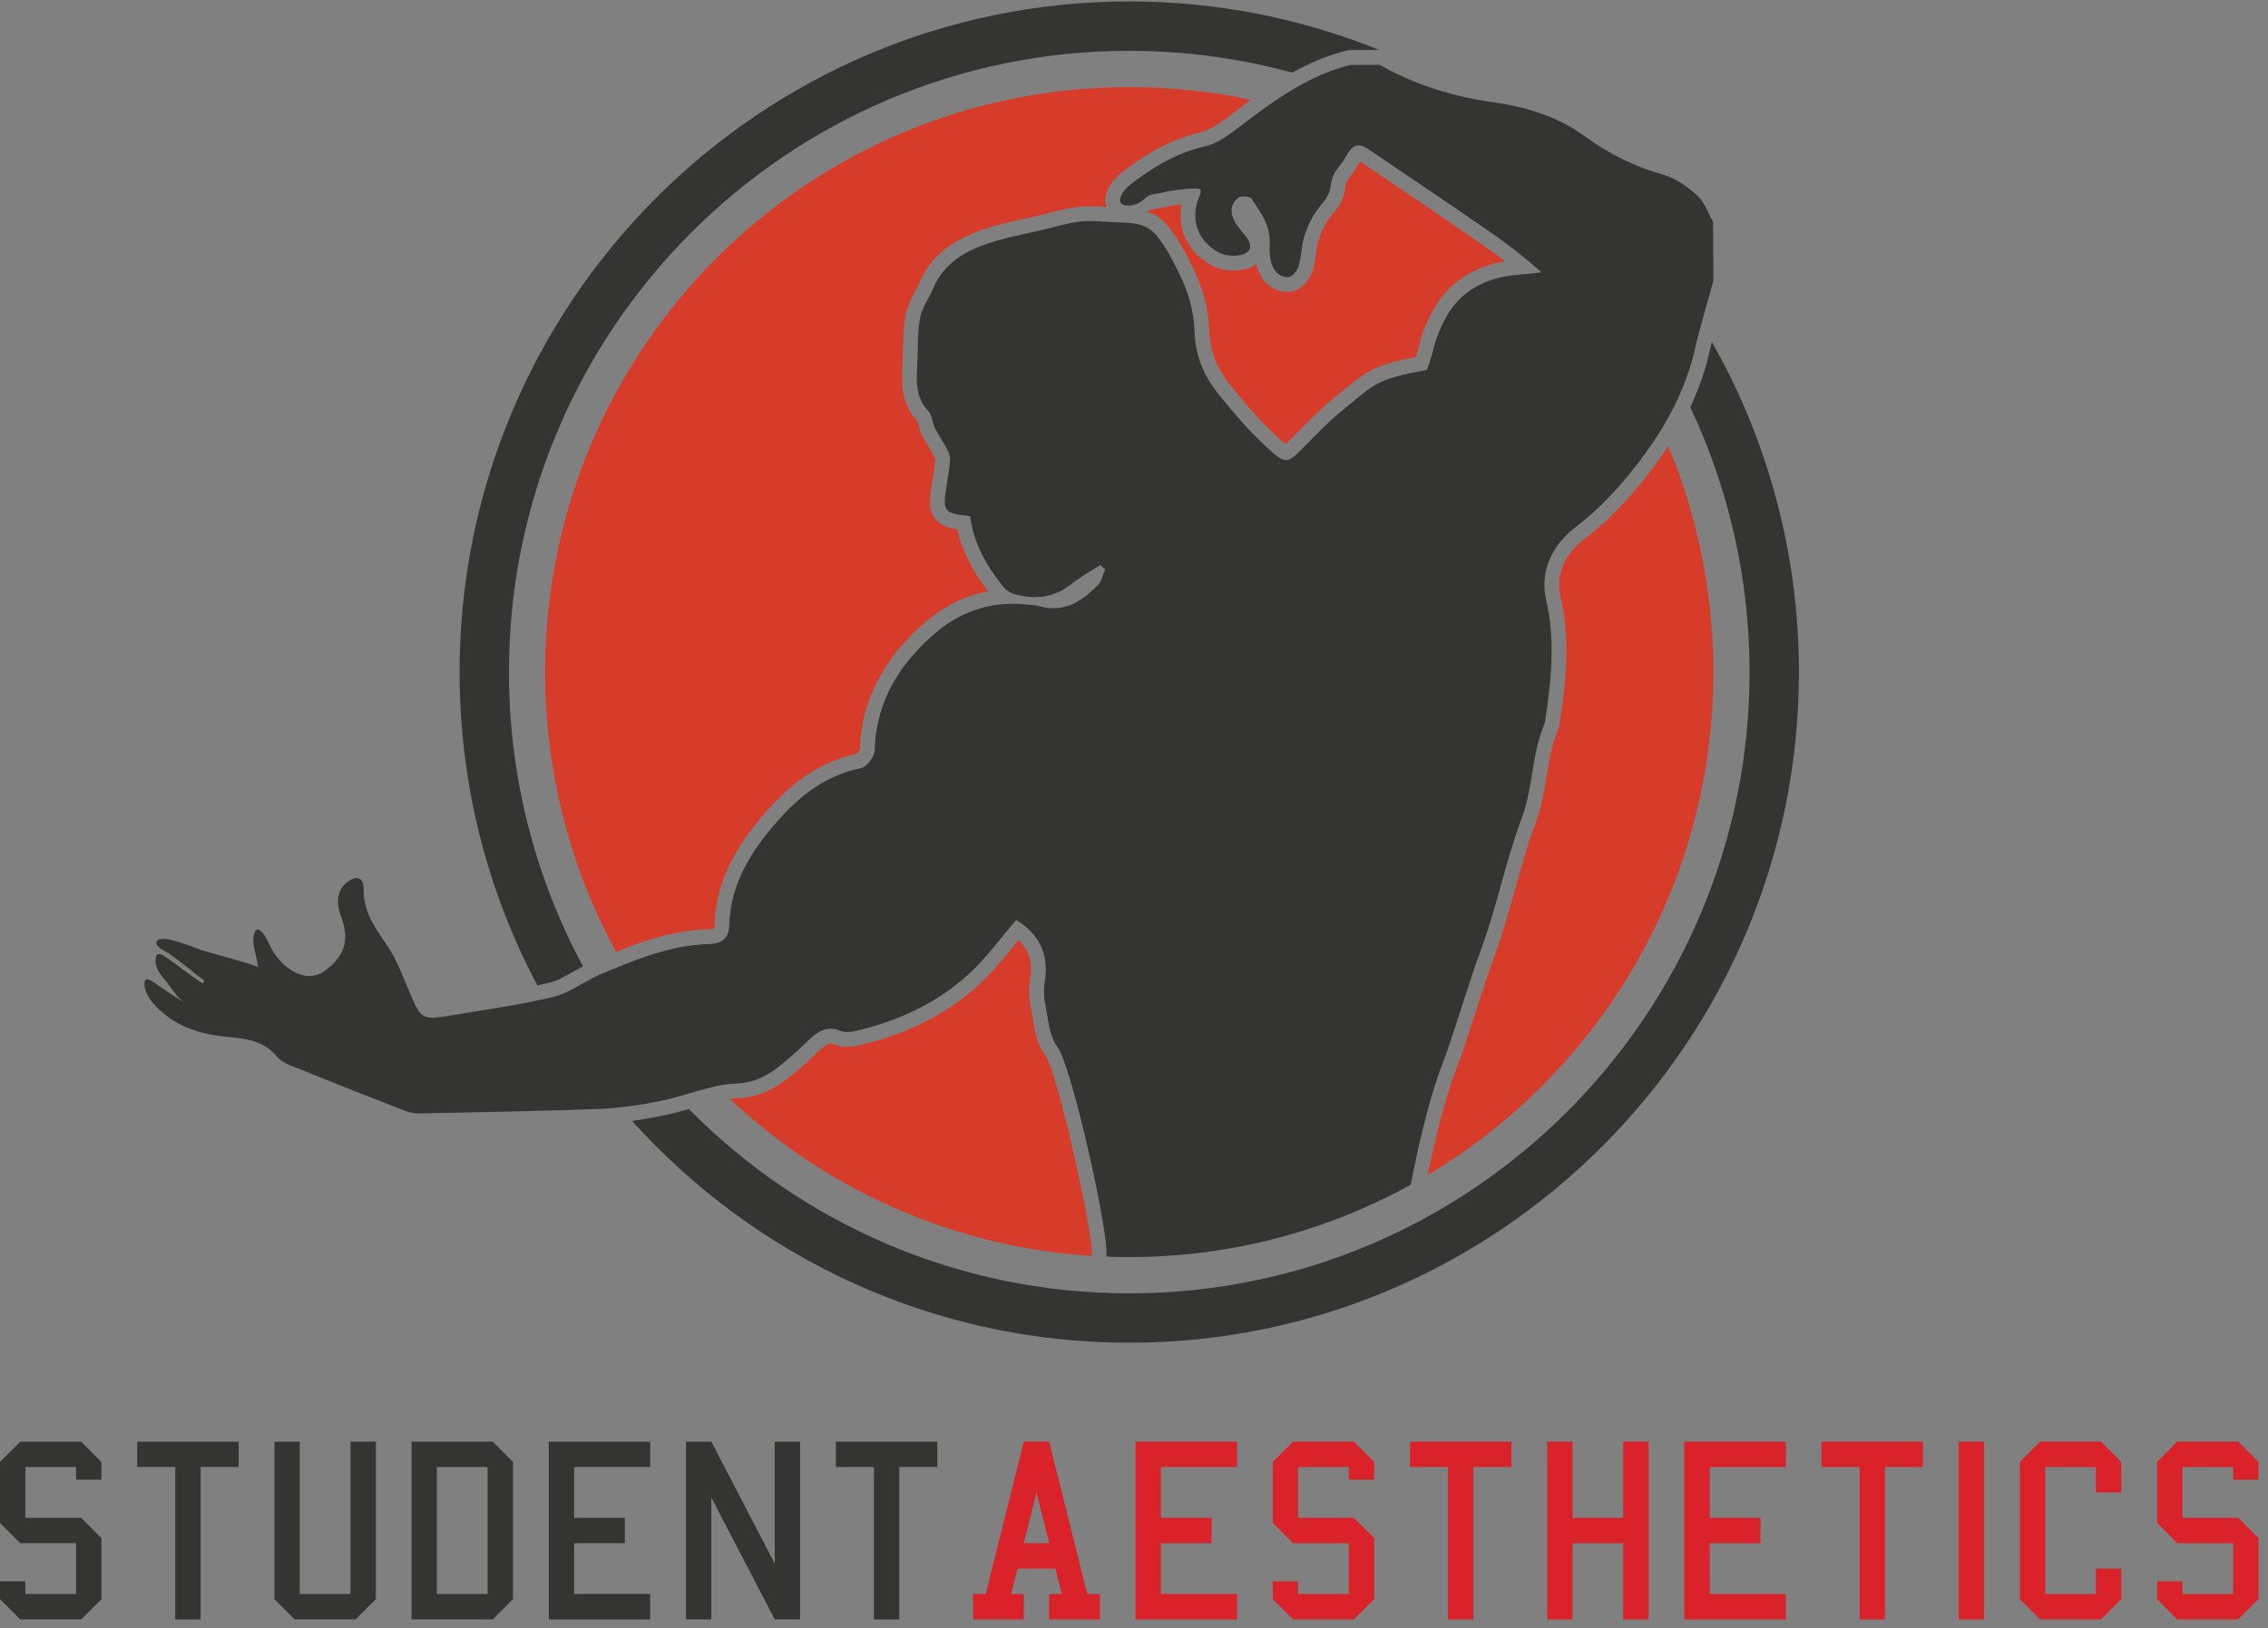 <?xml version="1.0" encoding="utf-8"?>
<!-- Generator: Avocode 0.4.0 - http://avocode.com -->
<svg height="158" width="220" xmlns:xlink="http://www.w3.org/1999/xlink" xmlns="http://www.w3.org/2000/svg" viewBox="0 0 220 158">
    <rect x="0" y="0" width="220" height="158" fill="#808080" stroke="none"/>
    <path fill="none" fill-rule="evenodd" d="M 0.01 139.88 L 0.01 157.13 L 4.93 157.13 L 9.84 157.13 L 9.84 139.88 L 0.01 139.88 L 0.01 139.88 Z M 0.01 139.88" />
    <path fill="#343433" fill-rule="evenodd" d="M 0 153.43 L 2.46 153.43 L 2.46 154.66 L 7.38 154.66 L 7.38 149.73 L 1.97 149.73 L 0 147.76 L 0 141.85 L 1.97 139.88 L 7.87 139.88 L 9.84 141.85 L 9.84 143.57 L 7.38 143.57 L 7.38 142.34 L 2.46 142.34 L 2.46 147.27 L 7.87 147.27 L 9.84 149.24 L 9.84 155.16 L 7.87 157.13 L 1.97 157.13 L 0 155.16 L 0 153.43" />
    <path fill="#343433" fill-rule="evenodd" d="M 17 157.13 L 17 142.34 L 13.31 142.34 L 13.31 139.88 L 23.15 139.88 L 23.15 142.34 L 19.46 142.34 L 19.46 157.13 L 17 157.13" />
    <path fill="#343433" fill-rule="evenodd" d="M 26.62 139.88 L 29.08 139.88 L 29.08 154.66 L 34 154.66 L 34 139.88 L 36.46 139.88 L 36.46 155.16 L 34.49 157.13 L 28.58 157.13 L 26.62 155.16 L 26.62 139.88" />
    <path fill="#343433" fill-rule="evenodd" d="M 42.38 154.66 L 47.3 154.66 L 47.3 142.34 L 42.38 142.34 L 42.38 154.66 Z M 39.92 157.13 L 39.92 139.88 L 47.8 139.88 L 49.76 141.85 L 49.76 155.16 L 47.8 157.13 L 39.92 157.13 L 39.92 157.13 Z M 39.92 157.13" />
    <path fill="#343433" fill-rule="evenodd" d="M 53.23 157.13 L 53.23 139.88 L 63.07 139.88 L 63.07 142.34 L 55.69 142.34 L 55.69 147.27 L 60.61 147.27 L 60.61 149.73 L 55.69 149.73 L 55.69 154.66 L 63.07 154.66 L 63.07 157.13 L 53.23 157.13" />
    <path fill="#343433" fill-rule="evenodd" d="M 66.54 157.13 L 66.54 139.88 L 69 139.88 L 75.15 151.71 L 75.15 139.88 L 77.61 139.88 L 77.61 157.13 L 75.15 157.13 L 69 145.3 L 69 157.13 L 66.54 157.13" />
    <path fill="#343433" fill-rule="evenodd" d="M 84.77 157.13 L 84.77 142.34 L 81.08 142.34 L 81.08 139.88 L 90.92 139.88 L 90.92 142.34 L 87.23 142.34 L 87.23 157.13 L 84.77 157.13" />
    <path fill="#d9222a" fill-rule="evenodd" d="M 100.54 144.81 L 99.31 149.73 L 101.77 149.73 L 100.54 144.81 Z M 94.39 157.13 L 94.39 154.66 L 95.62 154.66 L 99.31 139.88 L 101.77 139.88 L 105.46 154.66 L 106.69 154.66 L 106.69 157.13 L 101.77 157.13 L 101.77 154.66 L 103 154.66 L 102.38 152.2 L 98.69 152.2 L 98.08 154.66 L 99.31 154.66 L 99.31 157.13 L 94.39 157.13 L 94.39 157.13 Z M 94.39 157.13" />
    <path fill="#d9222a" fill-rule="evenodd" d="M 110.15 157.13 L 110.15 139.88 L 119.99 139.88 L 119.99 142.34 L 112.61 142.34 L 112.61 147.27 L 117.53 147.27 L 117.53 149.73 L 112.61 149.73 L 112.61 154.66 L 119.99 154.66 L 119.99 157.13 L 110.15 157.13" />
    <path fill="#d9222a" fill-rule="evenodd" d="M 123.46 153.43 L 125.92 153.43 L 125.92 154.66 L 130.84 154.66 L 130.84 149.73 L 125.43 149.73 L 123.46 147.76 L 123.46 141.85 L 125.43 139.88 L 131.33 139.88 L 133.3 141.85 L 133.3 143.57 L 130.84 143.57 L 130.84 142.34 L 125.92 142.34 L 125.92 147.27 L 131.33 147.27 L 133.3 149.24 L 133.3 155.16 L 131.33 157.13 L 125.43 157.13 L 123.46 155.16 L 123.46 153.43" />
    <path fill="#d9222a" fill-rule="evenodd" d="M 140.46 157.13 L 140.46 142.34 L 136.77 142.34 L 136.77 139.88 L 146.61 139.88 L 146.61 142.34 L 142.92 142.34 L 142.92 157.13 L 140.46 157.13" />
    <path fill="#d9222a" fill-rule="evenodd" d="M 150.08 157.13 L 150.08 139.88 L 152.54 139.88 L 152.54 147.27 L 157.46 147.27 L 157.46 139.88 L 159.92 139.88 L 159.92 157.13 L 157.46 157.13 L 157.46 149.73 L 152.54 149.73 L 152.54 157.13 L 150.08 157.13" />
    <path fill="#d9222a" fill-rule="evenodd" d="M 163.38 157.13 L 163.38 139.88 L 173.23 139.88 L 173.23 142.34 L 165.85 142.34 L 165.85 147.27 L 170.77 147.27 L 170.77 149.73 L 165.85 149.73 L 165.85 154.66 L 173.23 154.66 L 173.23 157.13 L 163.38 157.13" />
    <path fill="#d9222a" fill-rule="evenodd" d="M 180.38 157.13 L 180.38 142.34 L 176.69 142.34 L 176.69 139.88 L 186.53 139.88 L 186.53 142.34 L 182.84 142.34 L 182.84 157.13 L 180.38 157.13" />
    <path fill="#d9222a" fill-rule="evenodd" d="M 190 157.13 L 192.46 157.13 L 192.46 139.88 L 190 139.88 L 190 157.13 Z M 190 157.13" />
    <path fill="#d9222a" fill-rule="evenodd" d="M 197.9 157.13 L 195.93 155.16 L 195.93 141.85 L 197.9 139.88 L 203.8 139.88 L 205.77 141.85 L 205.77 144.81 L 203.31 144.81 L 203.31 142.34 L 198.39 142.34 L 198.39 154.66 L 203.31 154.66 L 203.31 152.2 L 205.77 152.2 L 205.77 155.16 L 203.8 157.13 L 197.9 157.13" />
    <path fill="#d9222a" fill-rule="evenodd" d="M 209.24 153.43 L 211.7 153.43 L 211.7 154.66 L 216.62 154.66 L 216.62 149.73 L 211.2 149.73 L 209.24 147.76 L 209.24 141.85 L 211.2 139.88 L 217.11 139.88 L 219.08 141.85 L 219.08 143.57 L 216.62 143.57 L 216.62 142.34 L 211.7 142.34 L 211.7 147.27 L 217.11 147.27 L 219.08 149.24 L 219.08 155.16 L 217.11 157.13 L 211.2 157.13 L 209.24 155.16 L 209.24 153.43" />
    <path fill="#343433" fill-rule="evenodd" d="M 166.05 33.17 C 165.98 33.47 165.91 33.77 165.84 34.07 C 165.43 35.92 164.81 37.71 163.96 39.51 C 167.64 47.31 169.71 56.02 169.71 65.21 C 169.71 98.45 142.72 125.49 109.54 125.49 C 92.84 125.49 77.72 118.64 66.81 107.6 C 66.04 107.83 65.25 108.05 64.45 108.21 C 63.3 108.45 62.27 108.63 61.31 108.76 C 73.21 121.97 90.42 130.28 109.54 130.28 C 145.35 130.28 174.5 101.09 174.5 65.21 C 174.5 53.57 171.42 42.63 166.05 33.17" />
    <path fill="#343433" fill-rule="evenodd" d="M 55.69 94.23 C 55.97 94.08 56.26 93.91 56.55 93.76 C 51.97 85.25 49.37 75.53 49.37 65.21 C 49.37 31.97 76.36 4.93 109.54 4.93 C 115.01 4.93 120.31 5.67 125.35 7.05 C 126.98 6.14 128.72 5.38 130.63 4.91 L 130.8 4.87 L 130.97 4.86 L 131.06 4.86 L 133.79 4.85 C 126.29 1.81 118.11 0.14 109.54 0.14 C 73.72 0.14 44.58 29.33 44.58 65.21 C 44.58 76.18 47.31 86.52 52.12 95.6 C 52.5 95.52 52.89 95.44 53.28 95.35 C 54.06 95.17 54.85 94.71 55.69 94.23" />
    <path fill="#343433" fill-rule="evenodd" d="M 166.17 21.52 C 165.67 20.65 165.35 19.61 164.65 18.98 C 163.69 18.11 162.53 17.29 161.31 16.94 C 158.57 16.17 156.1 14.95 153.83 13.29 C 151.11 11.3 148.09 10.38 144.77 9.91 C 144.31 9.85 143.84 9.77 143.38 9.69 C 140.04 9.08 136.81 7.99 133.83 6.29 C 132.88 6.29 131.93 6.3 130.97 6.3 C 129.69 6.62 128.49 7.08 127.35 7.63 C 125.89 8.33 124.53 9.19 123.2 10.11 C 121.96 10.99 120.74 11.92 119.52 12.84 C 118.73 13.43 117.83 13.99 116.89 14.2 C 114.17 14.82 111.87 16.19 109.73 17.85 C 109.47 18.05 109.22 18.28 109.02 18.55 C 108.77 18.89 108.38 19.58 108.93 19.85 C 109.01 19.88 109.08 19.9 109.16 19.92 C 109.19 19.93 109.22 19.93 109.25 19.93 C 109.31 19.94 109.36 19.95 109.42 19.95 C 109.43 19.95 109.44 19.95 109.45 19.95 C 109.46 19.95 109.48 19.95 109.5 19.95 C 109.59 19.94 109.68 19.93 109.77 19.92 C 109.79 19.91 109.82 19.91 109.84 19.91 C 109.95 19.88 110.06 19.85 110.17 19.82 C 110.18 19.81 110.19 19.81 110.21 19.8 C 110.3 19.77 110.39 19.73 110.47 19.68 C 110.49 19.67 110.51 19.66 110.54 19.65 C 110.63 19.6 110.71 19.54 110.78 19.49 C 111.07 19.25 111.32 18.99 111.69 18.89 C 112.11 18.77 112.55 18.78 112.97 18.63 C 112.99 18.63 113.01 18.62 113.05 18.61 C 113.06 18.61 113.07 18.61 113.08 18.61 C 113.11 18.6 113.14 18.59 113.18 18.59 C 113.19 18.58 113.21 18.58 113.22 18.58 C 113.27 18.57 113.33 18.56 113.39 18.55 C 113.41 18.55 113.44 18.54 113.47 18.54 C 113.51 18.53 113.55 18.52 113.6 18.52 C 113.63 18.51 113.66 18.51 113.7 18.5 C 113.74 18.49 113.79 18.49 113.83 18.48 C 113.87 18.48 113.9 18.47 113.94 18.47 C 114.02 18.46 114.1 18.44 114.18 18.43 C 114.21 18.43 114.25 18.42 114.28 18.42 C 114.34 18.41 114.4 18.41 114.45 18.4 C 114.49 18.4 114.53 18.39 114.57 18.39 C 114.63 18.38 114.7 18.37 114.77 18.37 C 114.81 18.36 114.84 18.36 114.88 18.35 C 114.95 18.35 115.03 18.34 115.1 18.33 C 115.14 18.33 115.17 18.33 115.2 18.33 C 115.26 18.32 115.32 18.32 115.38 18.31 C 115.41 18.31 115.44 18.31 115.47 18.31 C 115.55 18.3 115.63 18.3 115.71 18.3 C 115.73 18.3 115.74 18.3 115.76 18.3 C 115.81 18.29 115.87 18.29 115.92 18.29 C 115.97 18.3 116.01 18.3 116.05 18.3 C 116.08 18.3 116.11 18.3 116.14 18.3 C 116.18 18.31 116.21 18.31 116.25 18.32 C 116.27 18.32 116.3 18.32 116.31 18.33 C 116.35 18.33 116.37 18.34 116.39 18.35 C 116.4 18.36 116.41 18.36 116.42 18.37 C 116.45 18.39 116.46 18.41 116.46 18.43 C 116.45 18.67 116.47 18.76 116.43 18.85 C 115.69 20.39 115.76 22.17 116.91 23.46 C 117.46 24.06 118.18 24.6 119 24.76 C 119.08 24.77 119.18 24.78 119.28 24.79 C 119.31 24.79 119.35 24.8 119.38 24.8 C 119.45 24.8 119.53 24.81 119.61 24.81 C 119.63 24.81 119.64 24.81 119.66 24.81 C 119.72 24.81 119.78 24.81 119.83 24.81 C 119.85 24.8 119.86 24.81 119.87 24.8 C 119.97 24.8 120.07 24.79 120.16 24.78 C 120.19 24.77 120.21 24.77 120.24 24.76 C 120.31 24.75 120.39 24.74 120.46 24.72 C 120.48 24.71 120.5 24.71 120.53 24.7 C 120.61 24.67 120.7 24.64 120.78 24.6 C 120.79 24.59 120.81 24.59 120.82 24.58 C 120.88 24.54 120.94 24.51 120.99 24.46 C 121.01 24.45 121.02 24.44 121.04 24.42 C 121.1 24.36 121.15 24.3 121.19 24.23 C 121.48 23.65 120.91 22.99 120.56 22.58 C 119.69 21.55 118.85 20.32 120.08 19.2 C 120.11 19.17 120.15 19.15 120.19 19.13 C 120.21 19.13 120.23 19.12 120.24 19.12 C 120.28 19.11 120.31 19.09 120.35 19.09 C 120.37 19.08 120.39 19.08 120.41 19.08 C 120.45 19.07 120.49 19.07 120.53 19.06 C 120.56 19.06 120.58 19.06 120.6 19.06 C 120.64 19.06 120.68 19.06 120.72 19.06 C 120.76 19.06 120.8 19.06 120.84 19.07 C 120.87 19.07 120.9 19.07 120.93 19.08 C 120.97 19.08 121.01 19.09 121.05 19.1 C 121.08 19.11 121.11 19.11 121.13 19.12 C 121.17 19.13 121.21 19.14 121.24 19.16 C 121.26 19.17 121.28 19.17 121.29 19.18 C 121.34 19.21 121.37 19.23 121.39 19.26 C 122.36 20.7 123.26 21.92 123.16 23.73 C 123.14 24.04 123.15 24.39 123.18 24.75 C 123.19 24.77 123.19 24.8 123.19 24.82 C 123.2 24.88 123.21 24.95 123.22 25.01 C 123.22 25.05 123.23 25.08 123.24 25.12 C 123.25 25.17 123.26 25.22 123.27 25.28 C 123.28 25.32 123.29 25.36 123.3 25.4 C 123.31 25.44 123.32 25.49 123.33 25.53 C 123.35 25.58 123.37 25.62 123.38 25.67 C 123.39 25.71 123.4 25.74 123.42 25.77 C 123.44 25.82 123.46 25.87 123.48 25.92 C 123.5 25.95 123.51 25.98 123.52 26 C 123.55 26.05 123.57 26.09 123.6 26.14 C 123.62 26.16 123.63 26.19 123.65 26.22 C 123.68 26.26 123.71 26.29 123.74 26.33 C 123.76 26.36 123.78 26.38 123.8 26.41 C 123.83 26.44 123.87 26.47 123.9 26.5 C 123.93 26.53 123.95 26.55 123.97 26.57 C 124.01 26.6 124.05 26.62 124.09 26.65 C 124.12 26.67 124.15 26.69 124.18 26.7 C 124.22 26.73 124.26 26.74 124.3 26.76 C 124.34 26.77 124.37 26.79 124.41 26.8 C 124.45 26.82 124.5 26.83 124.54 26.84 C 124.59 26.85 124.62 26.86 124.67 26.87 C 124.71 26.87 124.77 26.87 124.82 26.88 C 124.86 26.88 124.91 26.89 124.95 26.89 L 124.97 26.89 C 125.31 26.89 125.84 26.28 125.96 25.85 C 126.25 24.9 126.23 23.86 126.52 22.92 C 126.89 21.79 127.37 20.79 128.14 19.89 C 128.62 19.33 128.99 18.79 129.08 18.04 C 129.17 17.19 129.44 16.69 130 16.02 C 130.07 15.93 130.14 15.84 130.2 15.74 C 130.22 15.72 130.23 15.7 130.25 15.68 C 130.39 15.47 130.51 15.26 130.64 15.05 C 130.69 14.96 130.75 14.87 130.8 14.79 C 130.82 14.78 130.83 14.76 130.84 14.74 C 130.89 14.67 130.94 14.61 130.99 14.55 C 131 14.53 131.02 14.51 131.03 14.49 C 131.1 14.42 131.16 14.36 131.23 14.31 C 131.24 14.3 131.26 14.29 131.27 14.28 C 131.33 14.23 131.39 14.2 131.46 14.17 C 131.48 14.16 131.49 14.16 131.51 14.15 C 131.59 14.12 131.67 14.11 131.76 14.11 C 131.79 14.1 131.83 14.11 131.86 14.11 C 131.89 14.11 131.92 14.11 131.95 14.12 C 132 14.13 132.04 14.14 132.09 14.15 C 132.12 14.16 132.15 14.17 132.18 14.18 C 132.23 14.2 132.28 14.22 132.34 14.25 C 132.37 14.26 132.39 14.27 132.42 14.29 C 132.51 14.33 132.6 14.39 132.7 14.45 C 136.78 17.22 140.87 19.96 144.92 22.77 C 146.5 23.88 148.08 25.12 149.51 26.41 C 148.23 26.63 146.93 26.6 145.65 26.89 C 143.64 27.34 141.91 28.34 140.72 30.06 C 140.14 30.9 139.71 31.84 139.35 32.8 C 139.22 33.14 138.56 35.86 138.36 35.9 C 133.49 36.82 133.48 37.14 130.22 39.81 C 128.86 40.92 127.64 42.2 126.4 43.45 C 126.3 43.54 126.21 43.63 126.13 43.72 C 126.12 43.73 126.12 43.73 126.11 43.74 C 126.03 43.81 125.96 43.88 125.89 43.95 C 125.88 43.97 125.86 43.98 125.84 44 C 125.78 44.05 125.73 44.1 125.68 44.15 C 125.66 44.17 125.64 44.19 125.62 44.21 C 125.57 44.24 125.53 44.28 125.49 44.32 C 125.46 44.33 125.44 44.35 125.42 44.37 C 125.38 44.4 125.34 44.42 125.3 44.45 C 125.28 44.46 125.26 44.48 125.23 44.49 C 125.2 44.51 125.16 44.53 125.13 44.55 C 125.11 44.56 125.08 44.57 125.06 44.58 C 125.03 44.59 125 44.6 124.96 44.61 C 124.94 44.62 124.92 44.62 124.9 44.63 C 124.86 44.63 124.83 44.64 124.79 44.64 C 124.77 44.64 124.75 44.64 124.73 44.64 C 124.7 44.64 124.68 44.64 124.66 44.64 C 124.63 44.63 124.6 44.63 124.57 44.62 C 124.55 44.62 124.52 44.61 124.5 44.6 C 124.47 44.59 124.44 44.58 124.41 44.57 C 124.38 44.56 124.35 44.55 124.33 44.54 C 124.3 44.52 124.26 44.51 124.23 44.49 C 124.2 44.47 124.18 44.46 124.15 44.44 C 124.11 44.42 124.08 44.4 124.04 44.37 C 124.01 44.35 123.99 44.34 123.96 44.32 C 123.91 44.29 123.87 44.25 123.82 44.22 C 123.8 44.2 123.77 44.18 123.75 44.16 C 123.69 44.12 123.64 44.07 123.58 44.02 C 123.56 44 123.54 43.99 123.51 43.97 C 123.43 43.9 123.35 43.82 123.26 43.74 C 121.45 42.15 119.86 40.3 118.34 38.42 C 116.87 36.62 115.94 34.67 115.87 32.11 C 115.81 30.17 115.25 28.28 114.39 26.55 C 113.74 25.25 113.11 23.94 112.17 22.83 C 111.12 21.59 109.79 21.63 108.28 21.57 C 108.08 21.57 107.89 21.55 107.69 21.54 C 107.63 21.54 107.57 21.53 107.51 21.53 C 107.35 21.52 107.18 21.51 107.01 21.5 C 106.83 21.48 106.65 21.47 106.47 21.46 C 106.42 21.46 106.37 21.46 106.32 21.46 C 106.16 21.45 106 21.45 105.84 21.45 C 105.82 21.45 105.79 21.45 105.76 21.45 C 105.75 21.45 105.75 21.45 105.74 21.45 C 105.63 21.45 105.53 21.45 105.43 21.45 C 105.38 21.45 105.33 21.45 105.28 21.46 C 105.13 21.46 104.98 21.48 104.83 21.49 C 103.71 21.62 102.61 21.93 101.52 22.21 C 97.5 23.21 92.3 23.67 90.51 28.01 C 90.11 28.96 89.44 29.84 89.26 30.81 C 88.99 32.2 89.05 33.66 88.99 35.09 C 88.92 36.78 88.7 38.49 90.07 39.91 C 90.42 40.28 90.43 40.98 90.67 41.49 C 90.99 42.15 91.42 42.75 91.77 43.4 C 91.95 43.75 92.17 44.14 92.16 44.51 C 92.12 45.36 91.97 46.2 91.83 47.04 C 91.42 49.68 91.5 49.78 94.11 50.09 C 94.41 52.71 95.71 54.9 97.32 56.94 C 97.59 57.27 98.03 57.55 98.44 57.66 C 98.66 57.72 98.87 57.76 99.09 57.8 C 99.14 57.82 99.2 57.82 99.25 57.83 C 99.46 57.87 99.66 57.9 99.86 57.91 C 99.87 57.91 99.89 57.92 99.9 57.92 C 100.07 57.93 100.23 57.94 100.39 57.94 C 100.44 57.94 100.48 57.93 100.52 57.93 C 100.58 57.93 100.63 57.93 100.68 57.92 C 100.88 57.91 101.07 57.9 101.26 57.87 C 101.27 57.87 101.29 57.87 101.3 57.86 C 101.5 57.83 101.7 57.78 101.9 57.73 C 101.95 57.71 102 57.7 102.05 57.68 C 102.24 57.62 102.43 57.55 102.61 57.47 C 102.62 57.47 102.63 57.46 102.64 57.46 C 102.84 57.37 103.03 57.27 103.21 57.16 C 103.26 57.13 103.31 57.1 103.36 57.07 C 103.55 56.95 103.74 56.82 103.92 56.67 C 104.79 55.98 105.78 55.43 106.72 54.82 C 106.87 54.97 107.03 55.11 107.19 55.26 C 106.96 55.77 106.87 56.39 106.5 56.76 C 106.37 56.9 106.23 57.03 106.09 57.16 C 106.06 57.19 106.03 57.22 106 57.25 C 105.86 57.38 105.72 57.5 105.58 57.62 C 105.55 57.64 105.53 57.66 105.5 57.68 C 105.38 57.79 105.24 57.89 105.11 57.98 C 105.09 58 105.06 58.02 105.03 58.04 C 104.88 58.14 104.74 58.24 104.58 58.33 C 104.55 58.35 104.51 58.37 104.48 58.39 C 104.32 58.48 104.16 58.56 104 58.63 C 104 58.63 103.99 58.63 103.98 58.64 C 103.82 58.71 103.66 58.76 103.49 58.82 C 103.45 58.83 103.41 58.84 103.37 58.85 C 103.21 58.9 103.04 58.94 102.86 58.96 C 102.83 58.97 102.8 58.97 102.76 58.98 C 102.6 59 102.44 59.01 102.27 59.01 C 102.23 59.01 102.19 59.01 102.15 59.01 C 102.12 59.01 102.08 59.01 102.05 59.01 C 101.96 59.01 101.87 59 101.78 58.99 C 101.73 58.99 101.69 58.98 101.65 58.98 C 101.56 58.97 101.46 58.95 101.37 58.94 C 101.33 58.93 101.29 58.92 101.25 58.92 C 101.12 58.89 100.98 58.86 100.85 58.82 C 100.44 58.71 100 58.69 99.58 58.65 C 99.36 58.63 99.15 58.61 98.94 58.6 C 98.87 58.6 98.8 58.6 98.72 58.59 C 98.59 58.59 98.45 58.58 98.31 58.58 C 98.29 58.58 98.27 58.58 98.25 58.58 C 98.22 58.58 98.19 58.58 98.16 58.58 C 97.87 58.59 97.57 58.6 97.28 58.62 C 97.26 58.62 97.24 58.62 97.22 58.63 C 96.93 58.65 96.63 58.69 96.34 58.74 C 96.29 58.75 96.24 58.76 96.19 58.77 C 95.91 58.82 95.63 58.88 95.35 58.95 C 95.3 58.97 95.25 58.98 95.2 59 C 94.92 59.07 94.65 59.16 94.37 59.26 C 94.35 59.27 94.33 59.28 94.3 59.29 C 94.04 59.39 93.78 59.5 93.52 59.62 C 93.49 59.63 93.45 59.64 93.42 59.66 C 93.16 59.78 92.91 59.92 92.66 60.06 C 92.61 60.09 92.56 60.11 92.52 60.14 C 92.27 60.28 92.03 60.44 91.79 60.6 C 91.75 60.63 91.72 60.66 91.68 60.68 C 91.43 60.86 91.19 61.04 90.96 61.24 C 87.4 64.19 84.96 67.93 84.85 72.83 C 84.83 73.43 84.06 74.42 83.51 74.53 C 80.13 75.23 77.64 77.14 75.41 79.68 C 72.83 82.61 70.87 85.73 70.74 89.75 C 70.7 91.06 70.02 91.57 68.76 91.6 C 65.83 91.68 63.12 92.56 60.47 93.62 C 59.71 93.92 58.96 94.23 58.21 94.55 C 57.88 94.69 57.57 94.85 57.25 95.02 C 56.05 95.66 54.89 96.45 53.6 96.75 C 53.35 96.81 53.09 96.86 52.83 96.92 C 49.64 97.63 46.37 98.08 43.13 98.62 C 43 98.64 42.88 98.66 42.77 98.67 C 42.75 98.68 42.73 98.68 42.7 98.68 C 42.61 98.69 42.53 98.7 42.45 98.71 C 42.41 98.72 42.38 98.72 42.34 98.72 C 42.28 98.73 42.22 98.73 42.16 98.74 C 42.12 98.74 42.08 98.74 42.04 98.74 C 42 98.74 41.95 98.74 41.91 98.74 C 41.8 98.74 41.69 98.74 41.59 98.72 C 41.57 98.72 41.55 98.72 41.53 98.71 C 41.45 98.7 41.37 98.68 41.3 98.65 C 41.28 98.65 41.27 98.64 41.26 98.64 C 41.17 98.61 41.1 98.56 41.03 98.52 C 41.01 98.51 40.99 98.49 40.98 98.48 C 40.91 98.43 40.85 98.38 40.79 98.32 C 40.78 98.31 40.78 98.3 40.77 98.29 C 40.7 98.22 40.64 98.14 40.58 98.05 C 40.57 98.03 40.55 98.01 40.54 97.98 C 40.48 97.89 40.42 97.8 40.36 97.69 C 40.36 97.68 40.36 97.67 40.35 97.67 C 40.29 97.55 40.23 97.42 40.16 97.27 C 40.15 97.24 40.13 97.2 40.11 97.17 C 40.05 97.02 39.98 96.87 39.91 96.7 C 39.16 94.98 38.54 93.14 37.48 91.62 C 36.31 89.94 35.23 88.38 35.27 86.25 C 35.28 86.13 35.27 86.03 35.25 85.93 C 35.25 85.91 35.25 85.88 35.24 85.86 C 35.23 85.77 35.2 85.68 35.17 85.61 C 35.17 85.6 35.17 85.6 35.16 85.6 C 35.13 85.53 35.1 85.47 35.05 85.42 C 35.04 85.41 35.03 85.39 35.02 85.38 C 34.98 85.33 34.92 85.29 34.87 85.26 C 34.86 85.26 34.85 85.26 34.85 85.25 C 34.79 85.23 34.73 85.21 34.67 85.2 C 34.65 85.2 34.64 85.2 34.62 85.2 C 34.61 85.2 34.6 85.19 34.58 85.19 C 34.52 85.19 34.46 85.2 34.4 85.22 C 34.39 85.22 34.38 85.22 34.37 85.23 C 34.3 85.24 34.22 85.27 34.15 85.3 C 34.12 85.32 34.1 85.33 34.08 85.34 C 33.99 85.38 33.9 85.44 33.8 85.5 C 32.46 86.45 32.69 87.89 33.13 89.08 C 33.95 91.32 33.35 92.84 31.49 94.21 C 31.37 94.29 31.25 94.37 31.12 94.43 C 31.08 94.45 31.03 94.47 30.98 94.49 C 30.91 94.52 30.83 94.56 30.75 94.58 C 30.7 94.6 30.64 94.61 30.59 94.62 C 30.52 94.64 30.44 94.66 30.37 94.67 C 30.31 94.68 30.26 94.68 30.2 94.68 C 30.13 94.69 30.06 94.7 29.99 94.7 C 29.96 94.7 29.93 94.69 29.9 94.69 C 29.81 94.69 29.72 94.68 29.63 94.67 C 29.59 94.66 29.56 94.65 29.52 94.65 C 29.43 94.63 29.34 94.61 29.26 94.59 C 29.23 94.58 29.2 94.57 29.16 94.56 C 29.05 94.53 28.94 94.48 28.82 94.44 C 28.8 94.43 28.78 94.41 28.75 94.4 C 28.66 94.36 28.57 94.32 28.48 94.27 C 28.45 94.25 28.41 94.23 28.38 94.21 C 28.3 94.16 28.22 94.11 28.14 94.06 C 28.11 94.04 28.08 94.02 28.04 93.99 C 27.94 93.92 27.84 93.84 27.73 93.76 C 27.72 93.74 27.7 93.73 27.68 93.71 C 27.6 93.64 27.52 93.56 27.44 93.49 C 27.4 93.46 27.37 93.42 27.34 93.39 C 27.27 93.32 27.21 93.25 27.14 93.18 C 27.11 93.15 27.09 93.12 27.06 93.09 C 26.97 92.99 26.88 92.88 26.8 92.77 C 26.79 92.76 26.79 92.75 26.78 92.74 C 26.7 92.64 26.63 92.54 26.57 92.43 C 26.54 92.4 26.52 92.36 26.5 92.33 C 26.45 92.24 26.4 92.16 26.35 92.07 C 26.33 92.03 26.31 92 26.29 91.96 C 26.23 91.84 26.17 91.72 26.11 91.6 C 26.1 91.58 26.09 91.56 26.08 91.53 C 26.08 91.52 26.07 91.52 26.07 91.51 C 26.06 91.48 26.04 91.45 26.03 91.42 C 26.02 91.41 26.02 91.41 26.02 91.4 C 26 91.36 25.98 91.32 25.95 91.27 C 25.95 91.26 25.94 91.25 25.94 91.24 C 25.92 91.21 25.9 91.17 25.87 91.13 C 25.87 91.12 25.86 91.1 25.85 91.09 C 25.82 91.04 25.8 90.99 25.77 90.95 C 25.76 90.94 25.76 90.93 25.76 90.93 C 25.73 90.88 25.7 90.83 25.67 90.78 C 25.66 90.77 25.65 90.75 25.64 90.74 C 25.61 90.7 25.58 90.66 25.56 90.63 C 25.55 90.61 25.54 90.6 25.53 90.59 C 25.5 90.55 25.46 90.5 25.43 90.46 C 25.42 90.45 25.41 90.44 25.4 90.43 C 25.37 90.4 25.34 90.37 25.31 90.35 C 25.3 90.34 25.29 90.33 25.28 90.32 C 25.21 90.26 25.14 90.21 25.07 90.2 C 25.06 90.2 25.05 90.19 25.04 90.19 C 25.03 90.19 25.02 90.19 25 90.19 C 24.95 90.19 24.89 90.21 24.84 90.25 C 24.84 90.26 24.83 90.26 24.83 90.27 C 24.8 90.29 24.77 90.33 24.74 90.38 C 24.74 90.39 24.74 90.4 24.73 90.41 C 24.7 90.46 24.68 90.52 24.66 90.59 C 24.65 90.6 24.65 90.61 24.65 90.62 C 24.62 90.7 24.6 90.79 24.58 90.89 C 24.47 91.87 25.07 93.29 25 93.83 C 25.02 93.69 20.07 92.35 19.6 92.21 C 19.57 92.2 19.52 92.18 19.47 92.16 C 19.45 92.15 19.43 92.15 19.41 92.14 C 19.37 92.13 19.33 92.11 19.29 92.09 C 19.26 92.08 19.23 92.07 19.2 92.06 C 19.17 92.05 19.14 92.04 19.11 92.03 C 18.99 91.98 18.85 91.93 18.7 91.87 C 18.7 91.87 18.69 91.87 18.68 91.86 C 18.59 91.83 18.49 91.8 18.4 91.76 C 18.38 91.75 18.35 91.74 18.33 91.74 C 18.24 91.7 18.14 91.67 18.04 91.63 C 18.02 91.63 18.01 91.62 17.99 91.62 C 17.87 91.58 17.75 91.54 17.63 91.5 C 17.62 91.49 17.61 91.49 17.6 91.49 C 17.5 91.45 17.39 91.42 17.29 91.39 C 17.26 91.38 17.23 91.37 17.2 91.36 C 17.11 91.34 17.02 91.31 16.93 91.29 C 16.9 91.28 16.88 91.27 16.85 91.27 C 16.62 91.21 16.41 91.16 16.21 91.13 C 16.18 91.13 16.16 91.13 16.13 91.13 C 16.06 91.12 15.99 91.11 15.92 91.11 C 15.89 91.1 15.87 91.1 15.84 91.1 C 15.83 91.1 15.81 91.1 15.79 91.1 C 15.75 91.1 15.72 91.1 15.69 91.11 C 15.65 91.11 15.62 91.11 15.59 91.12 C 15.54 91.12 15.5 91.13 15.46 91.15 C 15.44 91.15 15.41 91.16 15.38 91.17 C 15.35 91.18 15.32 91.21 15.29 91.23 C 15.27 91.24 15.25 91.25 15.24 91.27 C 15.2 91.31 15.18 91.36 15.16 91.42 C 15.06 91.89 16.12 92.33 16.4 92.52 C 17.58 93.35 18.69 94.29 19.83 95.16 C 19.77 95.25 19.72 95.34 19.67 95.42 C 18.88 94.97 16.58 93.13 15.79 92.68 C 15.71 92.64 15.64 92.61 15.58 92.59 C 15.56 92.58 15.54 92.58 15.52 92.58 C 15.49 92.57 15.46 92.56 15.43 92.56 C 15.43 92.56 15.42 92.57 15.42 92.57 C 15.41 92.57 15.4 92.57 15.38 92.57 C 15.35 92.58 15.33 92.58 15.3 92.6 C 15.29 92.6 15.28 92.61 15.28 92.61 C 15.25 92.63 15.24 92.64 15.22 92.66 C 15.22 92.67 15.21 92.67 15.2 92.68 C 15.19 92.7 15.17 92.73 15.16 92.76 C 15.16 92.77 15.15 92.77 15.15 92.78 C 15.14 92.8 15.14 92.82 15.13 92.84 C 15.13 92.85 15.13 92.86 15.13 92.87 C 15.13 92.88 15.12 92.89 15.12 92.9 C 15.12 92.91 15.12 92.92 15.12 92.92 C 15.12 92.93 15.12 92.94 15.12 92.94 C 14.92 93.89 15.66 94.67 16.21 95.34 C 16.75 96.01 17.23 96.87 17.96 97.36 C 17.05 96.75 16.13 96.15 15.23 95.53 C 15.2 95.51 15.16 95.48 15.13 95.46 C 15.1 95.43 15.06 95.41 15.03 95.39 C 15.02 95.38 15 95.37 14.99 95.36 C 14.96 95.34 14.94 95.32 14.91 95.31 C 14.9 95.3 14.88 95.29 14.87 95.28 C 14.84 95.26 14.81 95.24 14.78 95.22 C 14.77 95.22 14.76 95.21 14.75 95.2 C 14.67 95.15 14.59 95.11 14.51 95.08 C 14.5 95.08 14.49 95.07 14.48 95.07 C 14.45 95.06 14.43 95.05 14.4 95.04 C 14.39 95.04 14.38 95.03 14.37 95.03 C 14.34 95.03 14.32 95.02 14.3 95.02 C 14.29 95.02 14.28 95.02 14.28 95.02 C 14.23 95.02 14.19 95.03 14.16 95.05 C 14.16 95.05 14.15 95.06 14.15 95.06 C 14.12 95.08 14.1 95.1 14.07 95.14 C 14.07 95.14 14.07 95.15 14.06 95.16 C 14.04 95.2 14.03 95.25 14.02 95.31 C 14.02 95.32 14.02 95.34 14.02 95.35 C 14.01 95.42 14.01 95.5 14.02 95.6 C 14.13 96.94 15.68 98.28 16.71 98.95 C 17.95 99.75 19.34 100.2 20.78 100.44 C 22.92 100.81 25.22 100.52 26.87 102.53 C 27.42 103.2 28.49 103.48 29.36 103.84 C 32.64 105.18 35.94 106.48 39.24 107.76 C 39.35 107.81 39.47 107.85 39.59 107.88 C 39.63 107.89 39.66 107.9 39.7 107.91 C 39.79 107.93 39.87 107.95 39.96 107.96 C 40.01 107.97 40.05 107.98 40.1 107.98 C 40.18 107.99 40.26 108 40.33 108.01 C 40.39 108.02 40.44 108.02 40.49 108.02 C 40.55 108.02 40.6 108.03 40.66 108.03 C 40.69 108.03 40.72 108.03 40.74 108.03 C 46.58 107.91 52.43 107.81 58.27 107.59 C 58.9 107.57 59.53 107.51 60.16 107.44 C 61.51 107.3 62.85 107.07 64.17 106.8 C 64.67 106.7 65.17 106.57 65.68 106.43 C 66.96 106.07 68.23 105.65 69.5 105.38 C 70.14 105.25 70.79 105.15 71.43 105.13 C 74 105.04 75.49 103.57 77.16 102.13 C 77.52 101.82 77.85 101.48 78.19 101.15 C 78.27 101.08 78.34 101.01 78.41 100.95 C 78.44 100.92 78.46 100.9 78.49 100.87 C 78.57 100.8 78.64 100.73 78.72 100.66 C 78.73 100.65 78.75 100.65 78.76 100.63 C 78.83 100.58 78.89 100.52 78.96 100.46 C 78.99 100.45 79.01 100.43 79.04 100.41 C 79.12 100.35 79.2 100.29 79.28 100.24 C 79.29 100.23 79.31 100.22 79.32 100.21 C 79.39 100.16 79.47 100.12 79.54 100.08 C 79.57 100.07 79.59 100.06 79.61 100.05 C 79.7 100 79.79 99.96 79.88 99.93 C 79.9 99.93 79.91 99.92 79.93 99.92 C 80.01 99.89 80.09 99.87 80.18 99.85 C 80.2 99.85 80.22 99.84 80.25 99.84 C 80.35 99.82 80.45 99.82 80.55 99.81 C 80.59 99.81 80.64 99.82 80.68 99.82 C 80.71 99.82 80.75 99.82 80.78 99.82 C 80.82 99.83 80.87 99.84 80.92 99.85 C 80.96 99.85 80.99 99.85 81.02 99.86 C 81.07 99.87 81.13 99.89 81.18 99.9 C 81.21 99.91 81.24 99.92 81.28 99.93 C 81.36 99.96 81.45 99.99 81.54 100.03 C 81.64 100.07 81.75 100.1 81.86 100.11 C 81.89 100.12 81.93 100.12 81.97 100.12 C 82.04 100.13 82.1 100.14 82.17 100.14 C 82.18 100.14 82.19 100.13 82.2 100.13 C 82.29 100.13 82.37 100.12 82.46 100.12 C 82.5 100.11 82.54 100.11 82.59 100.11 C 82.71 100.09 82.84 100.06 82.95 100.04 C 87.12 99.08 90.93 97.33 94.08 94.41 C 95.75 92.85 97.11 90.95 98.58 89.26 C 100.73 90.58 101.78 92.52 101.35 95.17 C 101.24 95.87 101.23 96.62 101.37 97.31 C 101.67 98.77 101.74 100.48 102.57 101.57 C 103.94 103.37 107.56 119.58 107.32 121.75 C 107.31 121.79 107.36 121.85 107.42 121.93 C 108.12 121.96 108.83 121.97 109.54 121.97 C 119.44 121.97 128.74 119.42 136.84 114.95 C 137.43 111.89 138.55 106.77 139.86 103.38 C 141.1 100.15 142.43 95.43 143.6 92.3 C 145.1 88.33 146.05 83.57 147.53 79.6 C 148.82 76.17 148.45 73.6 149.82 70.2 C 149.85 70.15 149.86 70.11 149.86 70.06 C 150.46 66.16 150.9 62.24 150 58.33 C 149.28 55.22 150.72 52.75 152.89 51.1 C 154.8 49.64 156.37 48.02 157.89 46.19 C 159.08 44.75 160.17 43.26 161.13 41.71 C 161.89 40.46 162.57 39.18 163.13 37.83 C 163.68 36.53 164.12 35.18 164.44 33.75 C 164.62 32.97 164.82 32.19 165.03 31.42 C 165.41 30.02 165.82 28.63 166.2 27.24 C 166.19 25.33 166.18 23.43 166.17 21.52" />
    <path fill="#343433" fill-rule="evenodd" d="M 136.84 114.95 C 136.84 114.96 136.84 114.96 136.84 114.97" />
    <path fill="#343433" fill-rule="evenodd" d="M 107.42 121.93 C 107.42 121.93 107.42 121.93 107.42 121.93" />
    <path fill="#d73b2a" fill-rule="evenodd" d="M 153.76 52.25 C 152.33 53.34 150.75 55.22 151.4 58.01 C 152.37 62.25 151.86 66.53 151.29 70.21 C 151.27 70.47 151.19 70.67 151.14 70.78 C 150.51 72.36 150.28 73.76 150.04 75.24 C 149.8 76.75 149.55 78.3 148.87 80.11 C 148.16 82.02 147.55 84.2 146.96 86.3 C 146.35 88.49 145.72 90.75 144.95 92.8 C 144.41 94.25 143.84 96.03 143.23 97.91 C 142.56 100 141.87 102.15 141.2 103.9 C 140.11 106.73 139.12 110.96 138.49 114.01 C 155.08 104.11 166.2 85.96 166.2 65.21 C 166.2 57.44 164.64 50.04 161.82 43.29 C 161 44.55 160.06 45.81 158.99 47.11 C 157.25 49.21 155.59 50.85 153.76 52.25" />
    <path fill="#d73b2a" fill-rule="evenodd" d="M 105.89 121.59 C 106.07 119.8 102.61 104.14 101.43 102.44 C 100.58 101.33 100.35 99.9 100.15 98.63 C 100.09 98.27 100.03 97.93 99.97 97.6 C 99.75 96.58 99.83 95.59 99.93 94.94 C 100.18 93.39 99.82 92.19 98.8 91.22 C 98.65 91.41 98.5 91.59 98.34 91.78 C 97.33 93.03 96.28 94.32 95.05 95.46 C 91.96 98.34 88 100.35 83.29 101.43 C 83.03 101.5 82.62 101.57 82.17 101.57 C 81.73 101.57 81.33 101.5 80.99 101.35 C 80.83 101.29 80.68 101.25 80.57 101.25 C 80.2 101.25 79.78 101.63 79.19 102.19 C 79.09 102.28 79 102.37 78.9 102.47 C 78.65 102.72 78.39 102.97 78.1 103.23 C 77.96 103.35 77.82 103.46 77.69 103.58 C 76.12 104.93 74.35 106.46 71.48 106.56 C 71.25 106.57 71.02 106.59 70.79 106.62 C 80.1 115.37 92.36 121 105.92 121.86 C 105.84 121.84 105.88 121.68 105.89 121.59" />
    <path fill="#d73b2a" fill-rule="evenodd" d="M 69.25 90.08 C 69.26 90.05 69.3 89.94 69.31 89.7 C 69.46 84.86 72.08 81.29 74.33 78.73 C 77.06 75.63 79.84 73.85 83.09 73.15 C 83.2 73.05 83.36 72.84 83.41 72.71 C 83.55 67.9 85.78 63.66 90.04 60.13 C 91.75 58.71 93.73 57.77 95.84 57.37 C 94.66 55.82 93.4 53.83 92.87 51.37 C 91.95 51.22 91.2 50.98 90.7 50.32 C 90.01 49.41 90.19 48.27 90.41 46.8 L 90.44 46.65 C 90.57 45.91 90.68 45.2 90.72 44.52 C 90.69 44.43 90.6 44.27 90.54 44.15 L 90.5 44.08 C 90.36 43.82 90.21 43.57 90.05 43.3 C 89.82 42.93 89.59 42.55 89.38 42.12 C 89.22 41.78 89.13 41.45 89.06 41.18 C 89.04 41.07 89 40.92 88.97 40.84 C 87.36 39.11 87.46 37.1 87.54 35.47 C 87.55 35.32 87.55 35.17 87.56 35.03 C 87.57 34.67 87.58 34.31 87.59 33.95 C 87.61 32.84 87.63 31.69 87.85 30.55 C 88.01 29.72 88.39 29 88.73 28.36 C 88.9 28.04 89.06 27.74 89.18 27.46 C 91 23.07 95.64 22.05 99.37 21.22 C 100 21.08 100.6 20.95 101.17 20.81 C 101.35 20.76 101.54 20.72 101.72 20.67 C 102.67 20.43 103.65 20.18 104.67 20.06 C 105.02 20.03 105.37 20.01 105.76 20.01 C 106.3 20.01 106.83 20.04 107.33 20.08 C 107.37 20.08 107.4 20.08 107.43 20.08 C 107.18 19.77 107.18 19.28 107.29 18.86 C 107.4 18.44 107.61 18.05 107.87 17.69 C 108.12 17.35 108.44 17.03 108.85 16.71 C 111.53 14.63 113.98 13.39 116.58 12.8 C 117.16 12.67 117.84 12.3 118.66 11.69 L 119.35 11.17 C 120 10.67 120.66 10.17 121.33 9.68 C 117.53 8.88 113.58 8.45 109.54 8.45 C 78.24 8.45 52.88 33.86 52.88 65.21 C 52.88 75.04 55.37 84.29 59.76 92.35 C 62.56 91.22 65.48 90.25 68.72 90.17 C 69.06 90.16 69.21 90.1 69.25 90.08" />
    <path fill="#d73b2a" fill-rule="evenodd" d="M 113.26 21.89 C 114.26 23.07 114.91 24.38 115.54 25.65 L 115.67 25.91 C 116.7 27.96 117.25 30.04 117.3 32.07 C 117.36 34.08 118.02 35.76 119.46 37.51 C 120.8 39.17 122.41 41.08 124.21 42.67 C 124.44 42.87 124.6 43 124.71 43.09 C 124.91 42.91 125.17 42.65 125.38 42.43 L 125.88 41.93 C 126.96 40.83 128.08 39.7 129.31 38.69 C 129.61 38.45 129.88 38.23 130.12 38.03 C 132.64 35.93 133.37 35.42 137.34 34.63 C 137.48 34.17 137.65 33.55 137.73 33.22 C 137.88 32.69 137.95 32.45 138 32.29 C 138.47 31.05 138.96 30.08 139.54 29.24 C 140.86 27.34 142.86 26.04 145.34 25.48 C 145.56 25.43 145.79 25.39 146.01 25.36 C 145.39 24.88 144.75 24.41 144.1 23.96 C 140.96 21.77 137.73 19.59 134.61 17.48 C 133.72 16.88 132.83 16.28 131.94 15.68 C 131.88 15.78 131.81 15.89 131.76 15.98 C 131.58 16.28 131.37 16.62 131.1 16.94 C 130.67 17.46 130.56 17.69 130.5 18.2 C 130.38 19.34 129.82 20.14 129.23 20.82 C 128.66 21.5 128.24 22.28 127.89 23.35 C 127.78 23.71 127.72 24.14 127.66 24.59 C 127.59 25.13 127.51 25.69 127.34 26.25 C 127.1 27.09 126.18 28.32 124.98 28.33 L 124.96 28.33 C 124.09 28.33 123.34 28.01 122.78 27.42 C 122.3 26.91 122.02 26.27 121.87 25.61 C 121.34 26.03 120.58 26.25 119.66 26.25 C 119.34 26.25 119.02 26.22 118.74 26.17 C 117.44 25.93 116.45 25.09 115.85 24.42 C 114.73 23.17 114.3 21.51 114.61 19.83 C 114.07 19.89 113.56 19.97 113.38 20.01 C 113.18 20.06 112.97 20.12 112.76 20.16 C 112.55 20.19 112.34 20.21 112.13 20.26 C 112.06 20.27 111.99 20.27 111.92 20.28 C 111.84 20.31 111.76 20.35 111.67 20.37 C 111.6 20.39 111.49 20.39 111.43 20.44 C 111.41 20.45 111.34 20.5 111.22 20.53 C 111.49 20.6 111.76 20.69 112 20.83 C 112.48 21.11 112.89 21.46 113.26 21.89" />
    <path fill="#ffffff" fill-rule="evenodd" d="M 105.92 121.86 L 105.92 121.86" />
    <path fill="#ffffff" fill-rule="evenodd" d="M 107.33 20.08 C 107.37 20.21 107.56 20.17 107.33 20.08" />
</svg>
